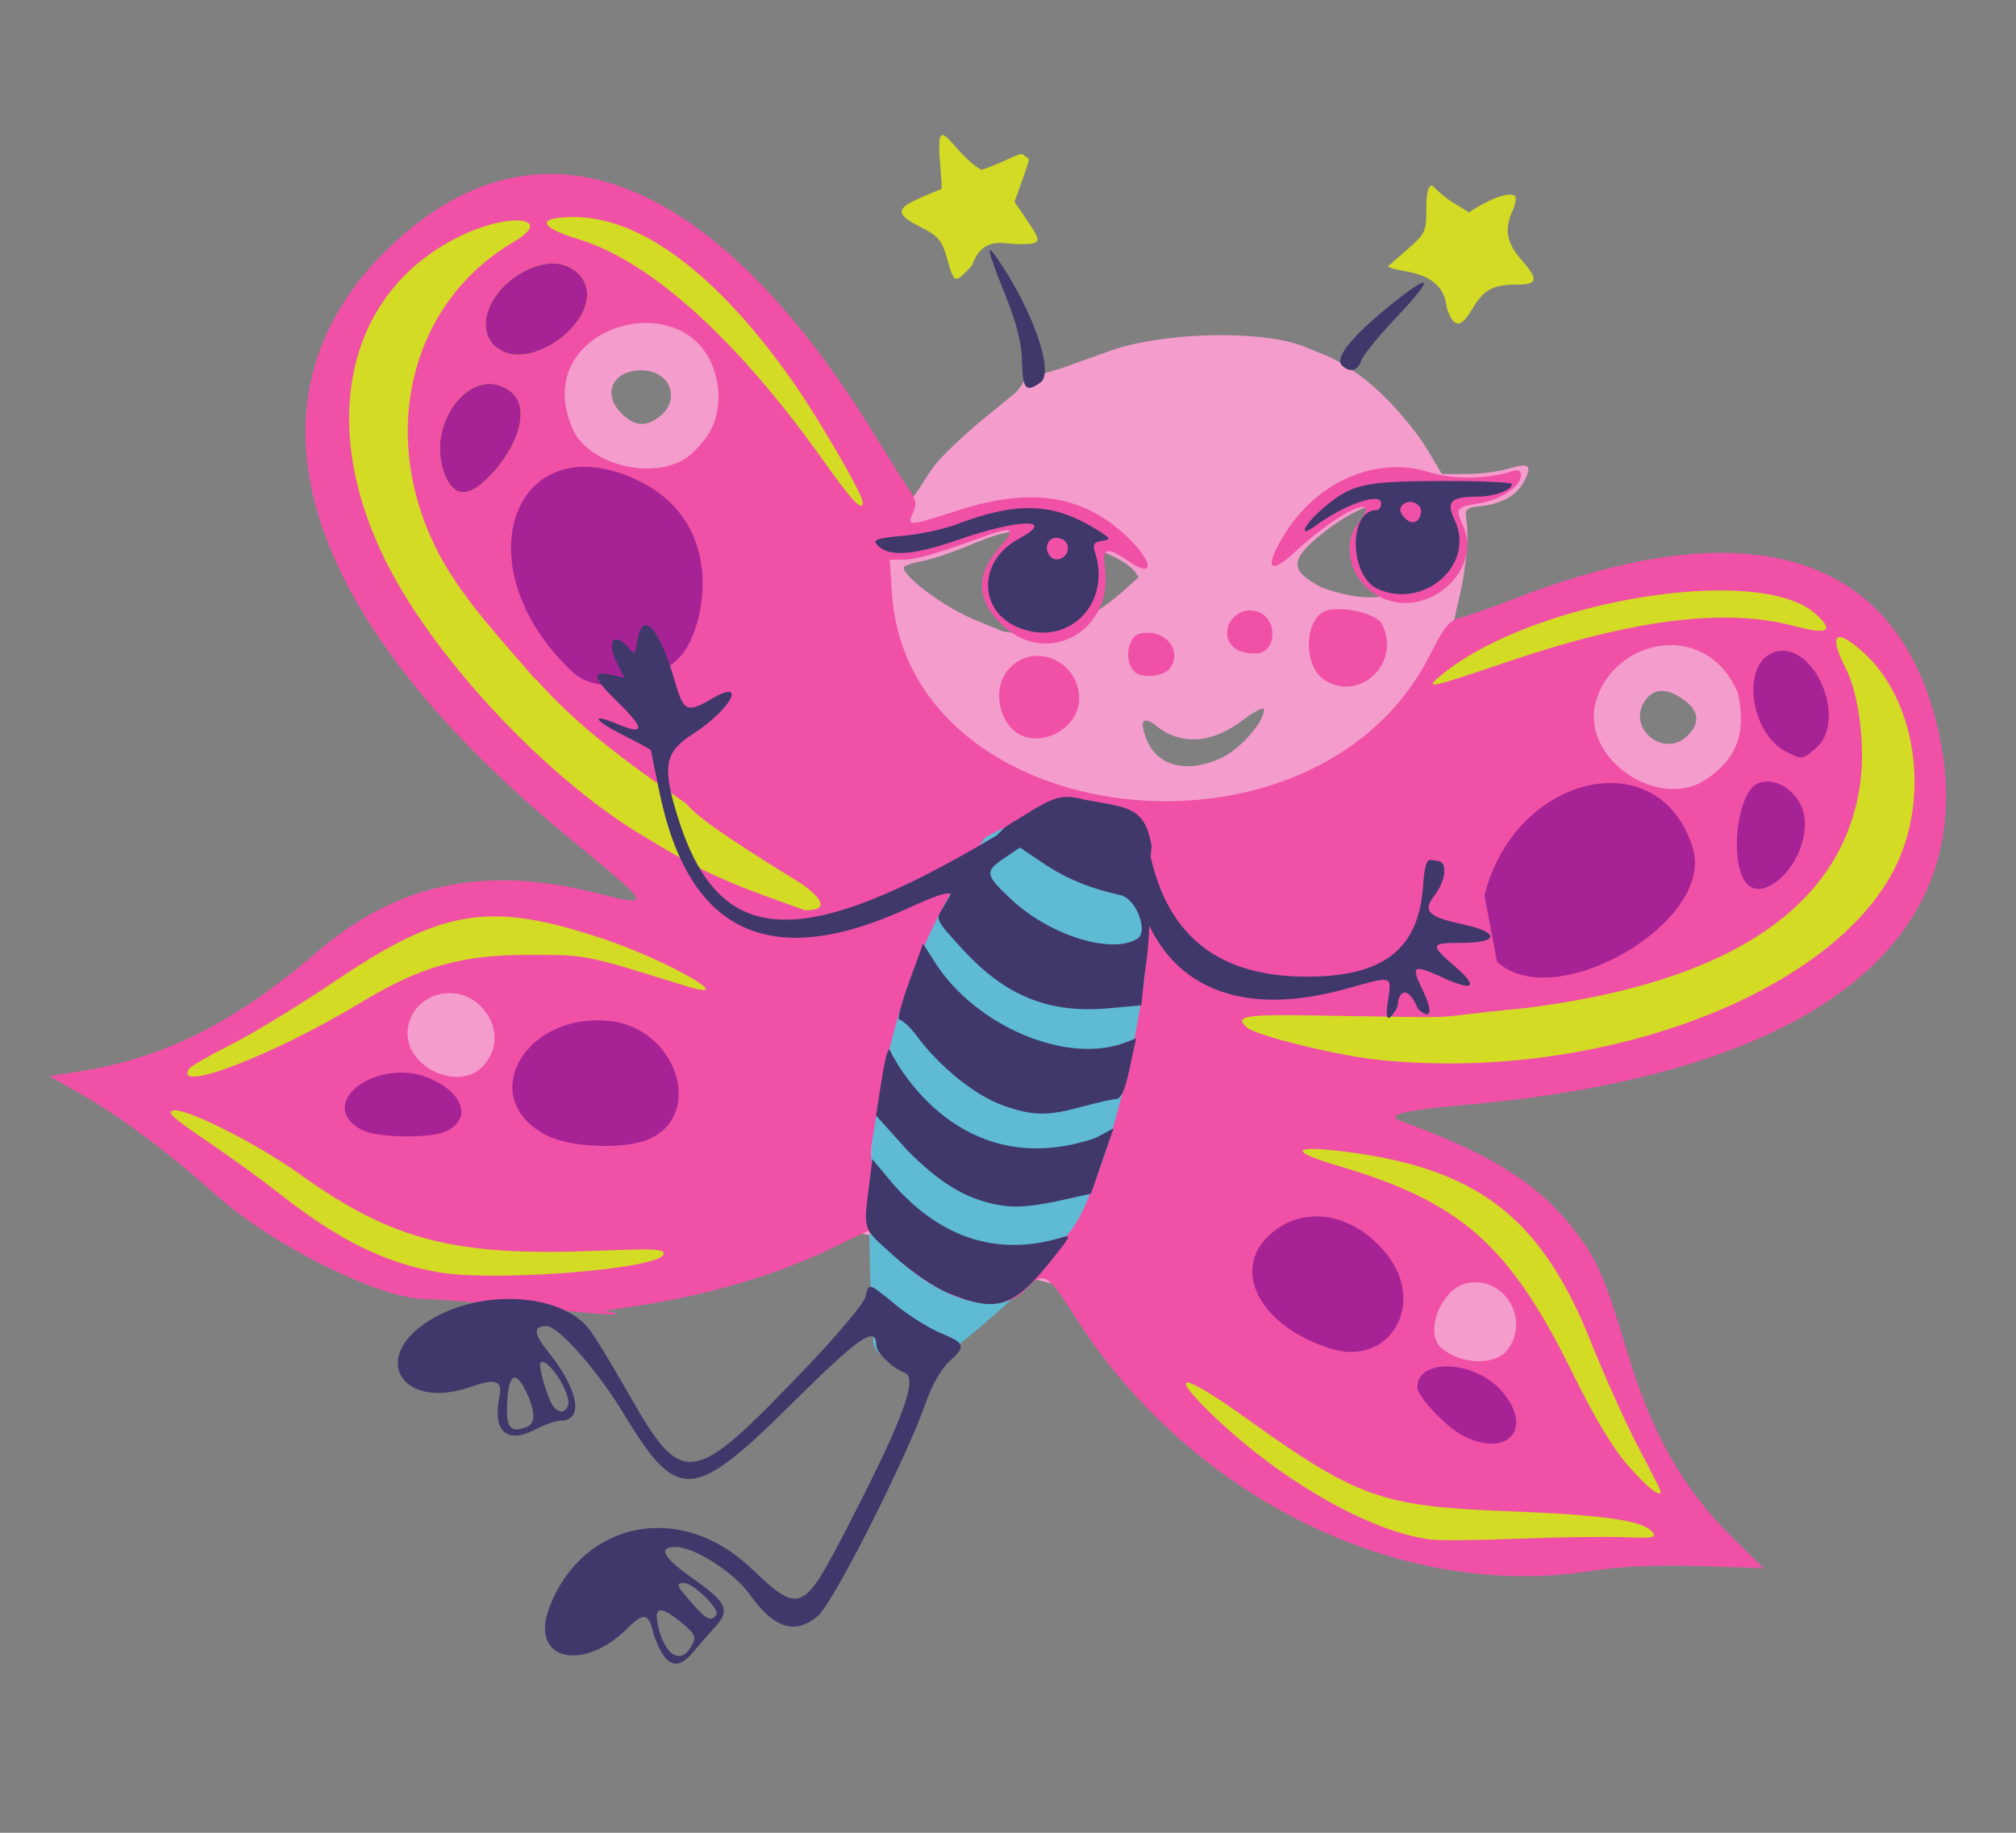 <?xml version="1.0" encoding="UTF-8" standalone="no"?>
<!-- Created with Inkscape (http://www.inkscape.org/) -->

<svg
   xmlns:dc="http://purl.org/dc/elements/1.1/"
   xmlns:cc="http://creativecommons.org/ns#"
   xmlns:rdf="http://www.w3.org/1999/02/22-rdf-syntax-ns#"
   xmlns:svg="http://www.w3.org/2000/svg"
   xmlns="http://www.w3.org/2000/svg"
   xmlns:sodipodi="http://sodipodi.sourceforge.net/DTD/sodipodi-0.dtd"
   xmlns:inkscape="http://www.inkscape.org/namespaces/inkscape"
   width="550"
   height="500"
   viewBox="0 0 145.521 132.292"
   version="1.1"
   id="svg8"
   inkscape:version="0.92.3 (2405546, 2018-03-11)"
   sodipodi:docname="Bella.svg">
  <rect x="0" y="0" width="145.521" height="132.292" fill="#808080" stroke="none"/>
  <defs
     id="defs2" />
  <sodipodi:namedview
     id="base"
     pagecolor="#ffffff"
     bordercolor="#666666"
     borderopacity="1.0"
     inkscape:pageopacity="0.0"
     inkscape:pageshadow="2"
     inkscape:zoom="0.98994948"
     inkscape:cx="271.13208"
     inkscape:cy="251.62824"
     inkscape:document-units="mm"
     inkscape:current-layer="g2140"
     showgrid="false"
     inkscape:pagecheckerboard="false"
     showguides="false"
     inkscape:snap-global="false"
     inkscape:window-width="1366"
     inkscape:window-height="713"
     inkscape:window-x="0"
     inkscape:window-y="27"
     inkscape:window-maximized="1"
     units="px" />
  <g
     inkscape:label="Layer 1"
     inkscape:groupmode="layer"
     id="layer1"
     transform="translate(0,-164.708)">
    <g
       id="g979"
       transform="translate(-13.779,-3.761)">
      <g
         id="g2080"
         transform="matrix(0.82,0,0,0.82,-1.245,35.212)">
        <g
           id="g2102">
          <g
             id="g2140">
            <path
               style="fill:#f49dcd;stroke-width:0.397"
               d="m 50.119,259.422 c -1.756,-4.427 3.72,-12.766 25.725,-16.096 3.81,0.828 3.815,0.767 0.162,-2.206 -44.744,-40.598 -7.92,-76.474 18.431,-35.917 3.111,4.851 4.524,0.332 6.187,-1.767 0.694,-0.876 2.584,-2.673 4.2,-3.994 l 2.939,-2.402 c 2.255,-2.629 -1.677,-0.389 3.924,-2.088 0.352,-0.12 2.247,-0.802 4.211,-1.515 4.711,-1.71 13.509,-1.925 17.219,-0.421 l 2.14,0.868 c 2.845,1.342 4.879,3.491 5.156,3.767 1.203,1.184 2.784,3.15 3.513,4.368 l 1.325,2.215 h 2.143 c 1.179,0 2.835,-0.207 3.68,-0.46 1.892,-0.567 2.159,-0.342 1.381,1.161 -0.634,1.226 -2.009,1.966 -4.016,2.16 -0.937,0.091 -1.165,0.284 -1.071,0.909 0.214,1.425 0.16,2.737 -0.217,5.274 -0.461,3.101 -2.509,7.841 1.047,6.429 20.648,-8.202 34.538,-8.582 39.048,5.639 6.281,19.807 -18.493,30.72 -50.421,33.267 -4.483,0.358 -4.519,0.433 -0.956,1.982 30.129,22.546 11.235,24.482 11.235,24.482 m -21.195,-55.884 c 1.639,-0.793 3.682,-3.132 3.682,-4.214 0,-0.275 -0.808,0.116 -1.795,0.87 -2.782,2.123 -5.45,2.316 -7.688,0.556 -1.205,-0.948 -1.531,-0.439 -0.819,1.28 0.962,2.322 3.667,2.938 6.62,1.509 z m 40.985,-1.942 c 1.111,-1.111 0.989,-2.188 -0.359,-3.148 -1.49,-1.061 -2.617,-1.041 -3.389,0.061 -1.693,2.417 1.658,5.176 3.747,3.086 z m -60.307,-9.169 c 6.013,1.12 9.91,-2.93 11.946,-4.747 -0.691,-1.654 -4.011,-2.542 -7.731,-4.069 -3.181,-0.353 -4.665,0.203 -7.711,1.466 -1.248,0.518 -2.939,1.062 -3.758,1.208 -0.818,0.147 -1.478,0.393 -1.466,0.547 0.069,0.873 3.71,3.57 6.416,4.643 z m 36.634,-5.301 c -0.566,0 -4.432,-0.618 -4.432,-1.814 0,-0.567 0.485,-2.55 0.818,-3.194 0.909,-1.757 -2.376,-0.347 -4.942,1.744 -2.836,2.312 -2.83,3.223 0.03,4.717 3.015,1.076 6.675,1.656 8.525,-1.453 z M 76.419,199.151 c 1.876,-1.519 0.866,-4.044 -1.619,-4.044 -2.547,0 -3.511,2.055 -1.778,3.788 1.158,1.158 2.187,1.235 3.397,0.256 z"
               id="path2158"
               inkscape:connector-curvature="0"
               sodipodi:nodetypes="ccccccccccccccsccccccsscccsccccsccsccccsccccscccccscc" />
            <path
               style="fill:#5fbad4;stroke-width:0.397"
               d="m 112.866,271.465 c -3.447,3.814 -10.951,10.52 -13.062,11.389 0,0 -3.501,0.177 -4.582,-1.914 -5.307,-79.78 48.604,-44.469 17.644,-9.476 z"
               id="path2156"
               inkscape:connector-curvature="0"
               sodipodi:nodetypes="cccc" />
            <path
               style="fill:#f051a6;stroke-width:0.397"
               d="m 55.741,276.856 c -3.968,0 -13.499,-4.745 -18.416,-9.168 -4.062,-3.654 -8.499,-6.964 -11.957,-8.919 l -2.726,-1.542 2.183,-0.326 c 7.761,-1.159 14.037,-4.267 21.429,-10.61 6.994,-6.002 14.631,-7.638 24.366,-5.22 5.277,1.311 5.322,1.401 -2.492,-5.05 -24.062,-19.868 -29.499,-39.155 -14.781,-52.438 13.011,-11.743 28.235,-5.375 42.261,17.676 1.062,1.746 2.288,3.685 2.722,4.309 0.643,0.922 0.71,1.312 0.359,2.083 -0.55,1.208 -0.456,1.202 4.051,-0.242 6.509,-2.085 11.145,-1.289 15.043,2.581 2.084,2.07 2.089,3.412 0.007,1.997 -2.083,-1.415 -2.453,-1.317 -2.198,0.584 0.732,5.461 -5.024,8.693 -8.958,5.03 -2.369,-2.206 -2.489,-4.446 -0.368,-6.862 1.572,-1.79 1.289,-1.963 -1.533,-0.932 -3.997,1.461 -5.788,1.967 -6.958,1.967 h -1.13 l 0.195,2.945 c 1.403,21.158 37.331,25.309 47.341,5.469 1.26,-2.497 1.737,-3.083 2.695,-3.309 0.64,-0.151 2.826,-0.918 4.858,-1.705 20.282,-7.853 33.203,-4.086 37.008,10.789 4.837,18.914 -10.199,31.114 -41.694,33.829 -5.259,0.453 -6.857,0.885 -5.324,1.437 7.961,2.869 12.238,5.607 15.436,9.882 1.819,2.432 2.535,4.119 4.375,10.306 2.154,7.243 4.976,12.219 9.363,16.509 l 2.679,2.62 -5.625,-0.177 c -3.957,-0.125 -6.852,0.011 -9.763,0.456 -16.777,2.566 -35.173,-6.563 -45.268,-22.466 -2.429,-3.826 -2.771,-4.006 -4.365,-2.299 -2.2,2.355 -7.064,1.134 -11.312,-2.839 l -2.529,-2.366 -3.298,1.589 c -5.486,2.643 -12.311,4.505 -19.866,5.42 5.16,1.122 -10.534,-0.813 -15.811,-1.011 z m 95.248,4.51 c 2.11,-2.682 -0.272,-6.617 -3.567,-5.894 -2.271,0.499 -3.765,4.416 -2.184,5.728 1.728,1.434 4.686,1.52 5.751,0.166 z m -41.512,-8.017 c 1.487,-0.374 3.217,-2.413 3.887,-3.726 1.004,-1.969 3.86,-8.723 5.542,-19.856 1.955,-12.942 -6.23,-18.243 -13.914,-13.482 -7.62,11.267 -8.726,19.639 -9.929,26.861 -0.956,5.742 7.955,11.83 14.413,10.204 z M 60.756,256.437 c 1.555,-1.555 1.45,-3.902 -0.244,-5.475 -2.39,-2.219 -6.331,-0.628 -6.316,2.549 0.014,3.025 4.472,5.014 6.56,2.926 z m 107.754,-25.326 c 2.731,-1.84 3.558,-4.102 2.791,-7.63 -2.949,-6.82 -11.591,-4.547 -12.638,1.414 -0.643,4.795 5.862,8.901 9.847,6.216 z M 79.257,202.395 c 1.698,-1.614 2.315,-2.998 2.315,-5.191 -0.661,-10.699 -17.549,-6.457 -12.649,3.459 1.918,3.17 7.786,4.153 10.334,1.732 z m 29.023,24.866 c -1.935,-0.812 -2.658,-3.961 -1.306,-5.68 2.115,-2.689 6.345,-1.058 6.345,2.447 0,2.35 -2.825,4.163 -5.039,3.233 z m 26.728,-4.825 c -2.102,-1.222 -1.893,-5.833 0.282,-6.236 1.601,-0.297 4.214,0.378 4.655,1.202 1.772,3.312 -1.74,6.893 -4.937,5.034 z M 118.178,221.634 c -0.919,-0.919 -0.617,-3.067 0.469,-3.34 2.079,-0.522 3.762,1.311 2.726,2.967 -0.496,0.793 -2.537,1.032 -3.195,0.373 z m 8.897,-2.024 c -1.755,-1.284 -0.095,-3.983 1.997,-3.247 1.733,0.609 1.671,3.492 -0.078,3.663 -0.655,0.064 -1.518,-0.123 -1.919,-0.416 z m 12.997,-4.431 c -2.753,-1.199 -3.83,-4.55 -2.149,-6.687 2.232,-2.838 -1.844,-0.926 -5.677,2.663 -2.292,2.146 -2.664,1.245 -0.739,-1.79 2.884,-4.547 8.06,-6.728 12.588,-5.304 2.085,0.656 5.043,0.641 7.222,-0.037 0.66,-0.205 0.893,-0.118 0.893,0.335 0,0.967 -1.877,2.193 -3.798,2.481 -1.895,0.284 -1.989,0.422 -1.313,1.906 1.767,3.879 -2.957,8.206 -7.026,6.434 z"
               id="path2154"
               inkscape:connector-curvature="0"
               sodipodi:nodetypes="cccccsscsscccccccccscscccsscccccscssccsccccscscscsscccccccccccccssccccccccccccccccscccscscc" />
            <path
               id="path2152"
               style="fill:#d4db24;stroke-width:0.397"
               d="m 101.308,174.394 c -0.035,-0.002 -0.067,0.005 -0.096,0.022 -0.459,0.281 -0.033,2.976 0.013,4.714 -3.634,1.5 -4.784,1.896 -1.92,3.336 1.627,0.818 1.926,1.171 2.393,2.82 0.632,2.235 0.652,2.241 2.166,0.621 1.011,-2.72 2.741,-1.899 4.121,-1.911 2.063,0 2.099,-0.112 0.704,-2.166 l -1.058,-1.557 0.691,-1.945 c 0.863,-2.429 0.559,-1.672 0.1,-2.197 -0.267,-0.305 -1.768,0.723 -3.706,1.328 -1.609,-0.874 -2.877,-3.031 -3.408,-3.066 z m 43.093,4.443 c -0.371,0 -0.525,0.615 -0.52,2.083 0.006,1.96 -0.094,2.171 -1.687,3.558 l -1.693,1.473 c 0.729,0.645 4.859,0.08 5.187,3.693 0.595,1.751 1.216,1.787 2.195,0.127 1.038,-1.759 1.825,-2.204 3.902,-2.204 1.934,0 2.015,-0.43 0.422,-2.243 -1.269,-1.445 -1.474,-2.653 -0.729,-4.288 0.254,-0.557 0.347,-1.126 0.208,-1.266 -0.563,-0.467 -2.477,0.386 -4.05,1.428 -1.707,-1.057 -1.976,-1.111 -3.236,-2.362 z m -75.536,2.778 c -3.356,0 -3.188,0.866 0.379,1.949 6.379,1.938 14.028,8.866 21.616,19.579 2.451,3.46 3.422,4.479 3.405,3.572 -0.014,-0.733 -4,-7.579 -6.325,-10.861 -6.556,-9.257 -13.229,-14.239 -19.075,-14.239 z m -5.041,0.296 c -1.118,-0.007 -2.914,0.395 -4.801,1.288 -10.164,4.809 -12.872,16.566 -6.653,28.885 4.394,8.703 14.558,19.416 23.051,24.295 3.608,2.233 6.337,3.571 10.143,4.95 l 3.568,1.295 c 2.94,0.073 0.604,-1.794 -0.616,-2.548 -6.11,-3.775 -8.769,-5.599 -9.772,-6.816 -4.621,-3.226 -9.324,-6.539 -13.209,-10.931 -0.077,-0.043 -0.148,-0.094 -0.212,-0.16 -2.844,-3.335 -5.976,-6.627 -8.133,-10.47 -5.714,-10.396 -2.977,-22.427 6.344,-27.889 2.046,-1.199 1.728,-1.888 0.291,-1.898 z m 3.186,3.775 c -0.21,-0.002 -0.423,0.014 -0.636,0.054 -4.503,0.845 -7.091,6.011 -3.844,7.672 2.772,1.417 7.833,-2.204 7.458,-5.336 -0.161,-1.345 -1.506,-2.369 -2.979,-2.39 z m -5.625,10.615 c -2.832,0.031 -5.422,4.363 -3.871,8.075 0.786,1.881 2.055,1.933 3.808,0.157 2.747,-2.784 3.657,-6.175 2.014,-7.505 -0.631,-0.511 -1.298,-0.733 -1.952,-0.726 z M 169.907,214.484 c -8.03,-0.042 -19.156,2.898 -24.643,7.397 -1.645,1.348 -1.359,1.292 5.897,-1.163 10.961,-3.709 19.061,-4.713 25.077,-3.11 3.019,0.805 3.612,0.463 1.88,-1.084 -1.551,-1.386 -4.561,-2.021 -8.211,-2.04 z m 10.442,4.116 c -0.056,-0.007 -0.106,-0.007 -0.15,7.8e-4 -0.455,0.083 -0.283,1.001 0.583,2.698 1.2,2.352 1.767,6.973 1.268,10.332 -1.601,10.79 -11.564,17.399 -29.591,19.631 -10.106,0.94 -2.848,0.859 -19.03,0.626 -5.641,-0.083 -6.505,0.097 -5.297,1.1 0.82,0.681 7.664,2.378 11.18,2.772 19.293,2.165 40.369,-5.65 45.899,-17.017 3.026,-6.221 1.751,-14.637 -2.847,-18.791 -0.944,-0.853 -1.623,-1.297 -2.014,-1.352 z M 62.042,243.176 c -4.467,-0.052 -8.305,1.699 -14.198,5.678 -3.163,2.136 -7.302,4.662 -9.196,5.613 -1.894,0.951 -3.558,1.914 -3.697,2.138 -1.346,2.178 7.537,-1.252 15.118,-5.837 5.284,-3.196 8.89,-4.218 14.836,-4.206 5.147,0.011 4.772,-0.063 13.636,2.696 5.266,1.639 -1.455,-2.222 -7.198,-4.135 -3.713,-1.237 -6.62,-1.917 -9.3,-1.948 z m -28.429,17.076 c -0.684,0.107 -0.096,0.656 2.812,2.623 2.022,1.368 4.927,3.47 6.455,4.671 5.219,4.103 9.168,6.07 13.919,6.933 4.939,0.897 19.502,-0.24 19.935,-1.556 0.155,-0.472 -0.743,-0.522 -5.755,-0.316 -12.636,0.519 -18.131,-0.894 -26.306,-6.765 -3.655,-2.625 -9.886,-5.774 -11.06,-5.59 z m 100.256,3.393 c -1.697,-0.007 -0.941,0.546 2.296,1.502 10.773,3.181 15.014,6.931 20.57,18.189 2.054,4.162 3.6,6.724 5.008,8.302 1.725,1.932 2.767,2.739 2.767,2.141 0,-0.078 -0.888,-1.827 -1.973,-3.889 -1.085,-2.061 -2.958,-6.218 -4.161,-9.239 -4.404,-11.053 -10.069,-15.383 -21.993,-16.807 -1.11,-0.133 -1.949,-0.197 -2.514,-0.199 z m -11.032,20.558 c -0.433,-0.004 0.143,0.818 1.836,2.486 6.068,5.98 14.137,10.649 19.598,11.339 0.764,0.097 4.246,0.064 7.738,-0.074 3.492,-0.137 7.676,-0.197 9.298,-0.132 2.582,0.103 2.886,0.044 2.454,-0.477 -0.829,-0.999 -4.241,-1.484 -12.744,-1.811 -11.094,-0.426 -13.216,-1.181 -22.981,-8.172 -2.923,-2.093 -4.709,-3.157 -5.2,-3.161 z"
               inkscape:connector-curvature="0"
               sodipodi:nodetypes="ccccccccccccccccccsscccccsscccscssccccccccccccccsccccccscccssccccccccsccccsccscssccccccssccsccscccccsccccccc" />
            <path
               style="fill:#a72395;stroke-width:0.397"
               d="m 147.151,288.911 c -1.494,-0.748 -4.07,-3.464 -4.07,-4.29 0,-2.522 4.858,-2.414 7.266,0.161 3.077,3.292 0.859,6.159 -3.196,4.13 z m -11.61,-7.665 c -6.188,-1.889 -8.902,-6.821 -5.502,-9.997 2.981,-2.785 7.568,-1.994 10.465,1.805 3.332,4.369 0.082,9.733 -4.963,8.192 z M 66.477,262.47 c -6.282,-3.168 -2.086,-10.867 5.5,-10.09 5.927,0.607 8.424,8.332 3.376,10.441 -2.119,0.885 -6.789,0.7 -8.876,-0.352 z M 50.15,261.96 c -4.21,-2.286 1.397,-6.502 6.009,-4.518 3.026,1.302 3.715,3.606 1.395,4.663 -1.429,0.651 -6.107,0.56 -7.404,-0.145 z m 18.599,-40.276 c -9.907,-9.271 -5.216,-21.865 5.472,-17.006 7.922,3.601 6.283,12.301 4.413,15.073 -1.878,2.784 -7.434,4.228 -9.886,1.933 z m 80.248,19.635 c 2.709,-10.759 15.496,-13.632 18.346,-4.121 1.947,6.498 -12.222,14.681 -17.246,9.961 m 21.621,-7.426 c -1.114,-2.444 -0.268,-7.649 1.343,-8.267 1.889,-0.725 4.149,1.188 4.149,3.513 0,3.978 -4.192,7.607 -5.492,4.754 z m 3.917,-11.005 c -3.405,-1.723 -4.095,-8.078 -0.962,-8.864 3.416,-0.857 6.293,6.07 3.521,8.479 -1.19,1.034 -1.257,1.044 -2.559,0.385 z M 57.514,204.376 c -1.909,-4.568 2.455,-10.076 5.822,-7.349 1.643,1.33 0.733,4.722 -2.015,7.506 -1.753,1.777 -3.021,1.725 -3.807,-0.157 z m 5.017,-10.964 c -3.248,-1.66 -0.659,-6.826 3.843,-7.671 1.701,-0.319 3.43,0.799 3.615,2.336 0.376,3.132 -4.686,6.752 -7.458,5.335 z"
               id="path2146"
               inkscape:connector-curvature="0"
               sodipodi:nodetypes="ssssccscccccccccsssscccsccscccccscccccc" />
            <path
               style="fill:#40386b;fill-opacity:1;stroke-width:0.397"
               d="m 105.5,184.527 c -0.225,-0.071 0.19,1.134 1.31,3.933 1.016,2.539 1.444,4.244 1.482,5.903 0.056,2.421 0.348,2.741 1.64,1.797 1.201,-0.878 -0.675,-6.291 -3.733,-10.774 -0.361,-0.53 -0.597,-0.826 -0.699,-0.858 z m 38.082,2.869 c -0.263,-0.002 -1.208,0.632 -2.821,1.935 -3.408,2.753 -4.97,4.677 -4.324,5.323 0.698,0.698 1.404,0.539 1.697,-0.381 0.146,-0.459 1.523,-2.159 3.061,-3.778 1.939,-2.041 2.726,-3.097 2.388,-3.099 z m 1.582,17.453 c -6.902,0.021 -7.951,0.274 -10.545,2.552 -1.582,1.389 -2.022,2.503 -0.567,1.435 2.631,-1.931 5.853,-3.044 5.853,-2.021 0,0.327 -0.181,0.595 -0.402,0.595 -2.528,0 -2.413,5.853 0.136,6.962 4.117,1.791 8.568,-2.216 6.741,-6.067 -0.78,-1.644 -0.375,-2.069 1.984,-2.079 1.505,-0.006 3.05,-0.569 3.049,-1.111 -2e-4,-0.156 -2.813,-0.274 -6.25,-0.264 z m -2.692,1.835 c 0.528,0.014 1.043,0.436 0.936,0.989 -0.178,0.919 -0.9,1.075 -1.52,0.329 -0.375,-0.451 -0.399,-0.746 -0.087,-1.058 0.188,-0.188 0.431,-0.266 0.671,-0.26 z m -33.353,0.553 c -1.885,-0.043 -3.962,0.429 -6.541,1.409 -1.169,0.444 -3.339,0.91 -4.821,1.034 -2.095,0.176 -2.603,0.336 -2.283,0.722 0.965,1.163 3.068,1.049 7.247,-0.394 5.415,-1.87 8.684,-1.901 5.247,-0.05 -3.557,1.916 -3.562,6.318 -0.007,7.788 h 7.8e-4 c 4.335,1.793 8.232,-2.037 6.749,-6.633 -0.226,-0.699 -0.103,-0.886 0.653,-0.997 0.831,-0.122 0.739,-0.251 -0.855,-1.201 -1.81,-1.079 -3.504,-1.636 -5.39,-1.678 z m 2.154,2.616 c 0.051,-0.001 0.104,0.001 0.16,0.01 0.584,0.083 0.893,0.399 0.893,0.915 0,0.787 -0.981,1.274 -1.508,0.747 -0.638,-0.638 -0.317,-1.651 0.455,-1.671 z m -36.069,7.679 c -0.355,-0.035 -0.63,0.407 -0.776,1.383 -0.178,1.186 -0.254,1.255 -0.743,0.663 -1.309,-1.586 -2.035,-0.595 -1.013,1.382 l 0.625,1.209 -1.221,-0.268 c -1.719,-0.378 -1.559,0.289 0.565,2.354 2.475,2.406 2.478,3.014 0.006,1.981 -2.439,-1.019 -2.052,-0.318 0.55,0.995 1.332,0.672 2.423,1.265 2.426,1.316 0.003,0.051 0.339,1.709 0.746,3.684 2.562,12.412 9.739,15.783 21.825,10.252 2.327,-1.065 3.481,-1.485 3.831,-1.285 -0.219,0.374 -0.446,0.766 -0.708,1.23 -0.661,1.009 -0.65,1.032 1.753,3.655 3.774,4.119 7.609,5.66 12.882,5.178 l 2.834,-0.26 0.274,-2.549 c 0.28,-1.782 0.388,-3.196 0.432,-4.456 2.838,5.926 8.939,7.893 17.341,5.545 4.12,-1.152 4.003,-1.182 3.681,0.967 -0.19,1.266 -0.143,1.747 0.153,1.564 0.235,-0.145 0.711,-0.876 0.711,-1.191 0,-0.773 0.733,-1.999 1.77,0.442 1.147,1.038 1.348,0.277 0.426,-1.619 -1.083,-2.23 -0.895,-2.353 1.742,-1.146 2.771,1.269 3.198,0.849 1.036,-1.02 -2.188,-1.893 -2.14,-2.033 0.694,-2.033 3.242,0 3.299,-0.937 0.098,-1.619 -3.124,-0.665 -3.628,-1.178 -2.534,-2.569 0.466,-0.592 0.847,-1.5 0.847,-2.016 0,-0.887 -0.13,-1.001 -1.259,-1.097 -0.291,-0.025 -0.514,0.778 -0.594,2.142 -0.333,5.665 -3.436,8.135 -10.218,8.135 -7.668,0 -12.157,-3.437 -13.778,-10.553 0.024,-0.307 0.052,-0.619 0.091,-0.948 -0.628,-3.416 -1.958,-3.372 -5.82,-4.058 -2.471,-0.658 -2.969,-0.158 -7.086,2.396 -0.299,0.301 -0.481,0.482 -0.727,0.726 -17.393,10.348 -24.468,9.923 -28.074,-1.594 -1.406,-4.491 -1.174,-5.74 1.372,-7.368 3.301,-2.112 4.78,-4.93 1.603,-3.056 -2.137,1.261 -2.475,1.109 -3.208,-1.439 -0.915,-3.178 -1.882,-4.989 -2.558,-5.057 z m 32.85,19.61 c 0.034,0.002 0.069,0.005 0.103,0.007 l 2.049,1.38 c 1.945,1.31 4.076,2.185 6.769,2.779 1.348,0.297 2.468,3.199 1.477,3.826 -2.245,1.42 -7.698,-0.269 -11.08,-3.432 -2.355,-2.203 -2.4,-2.461 -0.628,-3.668 z m -8.481,8.436 -1.212,3.337 c -0.667,1.835 -1.071,3.337 -0.899,3.337 0.172,0 0.861,0.483 1.655,1.564 1.772,2.414 4.945,5.121 7.624,6.047 v 8e-4 c 2.531,0.875 3.821,0.888 6.793,0.073 1.301,-0.357 2.656,-0.663 3.01,-0.681 0.467,-0.022 0.802,-0.762 1.215,-2.686 l 0.57,-2.655 -0.984,0.374 c -5.117,1.946 -13.126,-1.437 -16.717,-7.061 z m -2.953,9.32 c -0.214,-0.044 -0.465,1.239 -0.737,2.964 l -0.446,2.835 2.752,3.068 c 2.816,2.833 5.042,4.203 7.726,4.753 1.74,0.357 3.152,0.25 6.436,-0.485 l 2.008,-0.45 0.991,-2.873 0.992,-2.873 -1.611,0.856 c -11.051,3.719 -16.79,-5.103 -18.111,-7.795 z m -1.506,9.642 -0.236,1.892 c -0.564,4.522 -0.71,4.072 2.154,6.654 1.521,1.371 3.556,2.755 4.8,3.262 4.385,1.788 5.757,1.29 9.473,-3.444 1.295,-1.65 1.314,-1.719 0.397,-1.444 -5.738,1.719 -10.923,-0.066 -15.188,-5.226 z m -0.193,11.239 c -0.227,0.018 -0.284,0.346 -0.428,0.918 -0.142,0.567 -2.506,3.38 -5.253,6.25 -10.138,10.591 -10.803,10.677 -15.719,2.017 -1.371,-2.416 -2.871,-4.872 -3.331,-5.457 -2.518,-3.201 -9.555,-3.58 -14.078,-0.759 -5.309,3.312 -2.384,7.97 3.665,5.835 2.219,-0.783 2.8,-0.556 2.494,0.973 -0.586,2.93 0.679,4.079 3.1,2.817 0.848,-0.442 1.871,-0.804 2.274,-0.804 2.114,0 1.626,-2.725 -1.094,-6.099 -1.275,-1.582 -1.311,-2.235 -0.123,-2.235 1.044,0 4.506,3.923 6.771,7.673 4.781,7.915 6.087,7.828 14.989,-1.008 5.775,-5.731 7.272,-6.753 7.272,-4.961 0,0.622 1.463,2.032 2.48,2.391 1.252,0.442 -0.126,4.144 -5.163,13.878 -3.771,7.286 -4.072,7.406 -8.354,3.329 -6.184,-5.889 -14.815,-4.196 -17.747,3.48 -1.753,4.589 2.906,5.797 6.911,1.791 1.367,-1.367 1.815,-1.304 2.212,0.308 0.148,0.602 0.53,1.496 0.847,1.987 0.76,1.174 1.613,1.129 2.672,-0.143 0.475,-0.57 1.357,-1.581 1.96,-2.247 1.358,-1.499 1.043,-2.144 -2.129,-4.373 -2.448,-1.72 -2.933,-2.662 -1.372,-2.662 1.663,0 5.122,2.21 6.531,4.171 2.17,3.022 3.994,3.601 6.006,1.907 1.352,-1.138 7.789,-13.853 9.506,-18.778 0.535,-1.536 1.361,-2.992 2.039,-3.6 1.525,-1.366 1.451,-1.628 -0.715,-2.518 -1.018,-0.419 -2.8,-1.535 -3.961,-2.48 -1.399,-1.14 -1.972,-1.628 -2.264,-1.605 z m -28.892,6.628 c 0.733,-0.119 2.634,2.912 2.29,3.81 -0.266,0.692 -0.817,0.718 -1.31,0.063 -0.483,-0.642 -1.338,-3.576 -1.109,-3.806 0.037,-0.037 0.081,-0.06 0.129,-0.067 z m -2.372,1.373 c 0.265,0.023 0.595,0.426 0.971,1.216 0.841,1.763 0.856,2.815 0.045,3.127 -1.51,0.579 -1.869,0.033 -1.68,-2.56 0.089,-1.214 0.323,-1.812 0.663,-1.783 z m 14.895,18.075 c 0.795,0 3.126,2.282 2.827,2.767 -0.419,0.678 -0.859,0.474 -2.148,-0.994 -1.388,-1.581 -1.461,-1.773 -0.678,-1.773 z m -2.086,2.407 c 0.343,-0.025 0.962,0.344 1.882,1.108 1.181,0.979 1.285,1.214 0.879,1.973 -0.96,1.794 -2.411,0.915 -2.998,-1.817 -0.176,-0.818 -0.106,-1.239 0.237,-1.264 z"
               id="path2144"
               inkscape:connector-curvature="0"
               sodipodi:nodetypes="cccccccccccccccssscccccscsccccccccccccsccsscscccccccccsccccccccsccsccccsscsccscccccsccsscccsccccccsccccccccccccccsccccccsccssccccsscsccscscssssccssscccccscscccccccccccscccscccscccscsc" />
          </g>
        </g>
      </g>
    </g>
    <g
       id="g961"
       transform="translate(81.265,-14.174)" />
    <rect
       style="opacity:1;fill:#ffffff;fill-opacity:1;stroke:none;stroke-width:1;stroke-miterlimit:4;stroke-dasharray:none;stroke-opacity:1"
       id="rect995"
       width="95.682"
       height="137.377"
       x="294.511"
       y="60.008"
       ry="3.92" />
  </g>
</svg>

